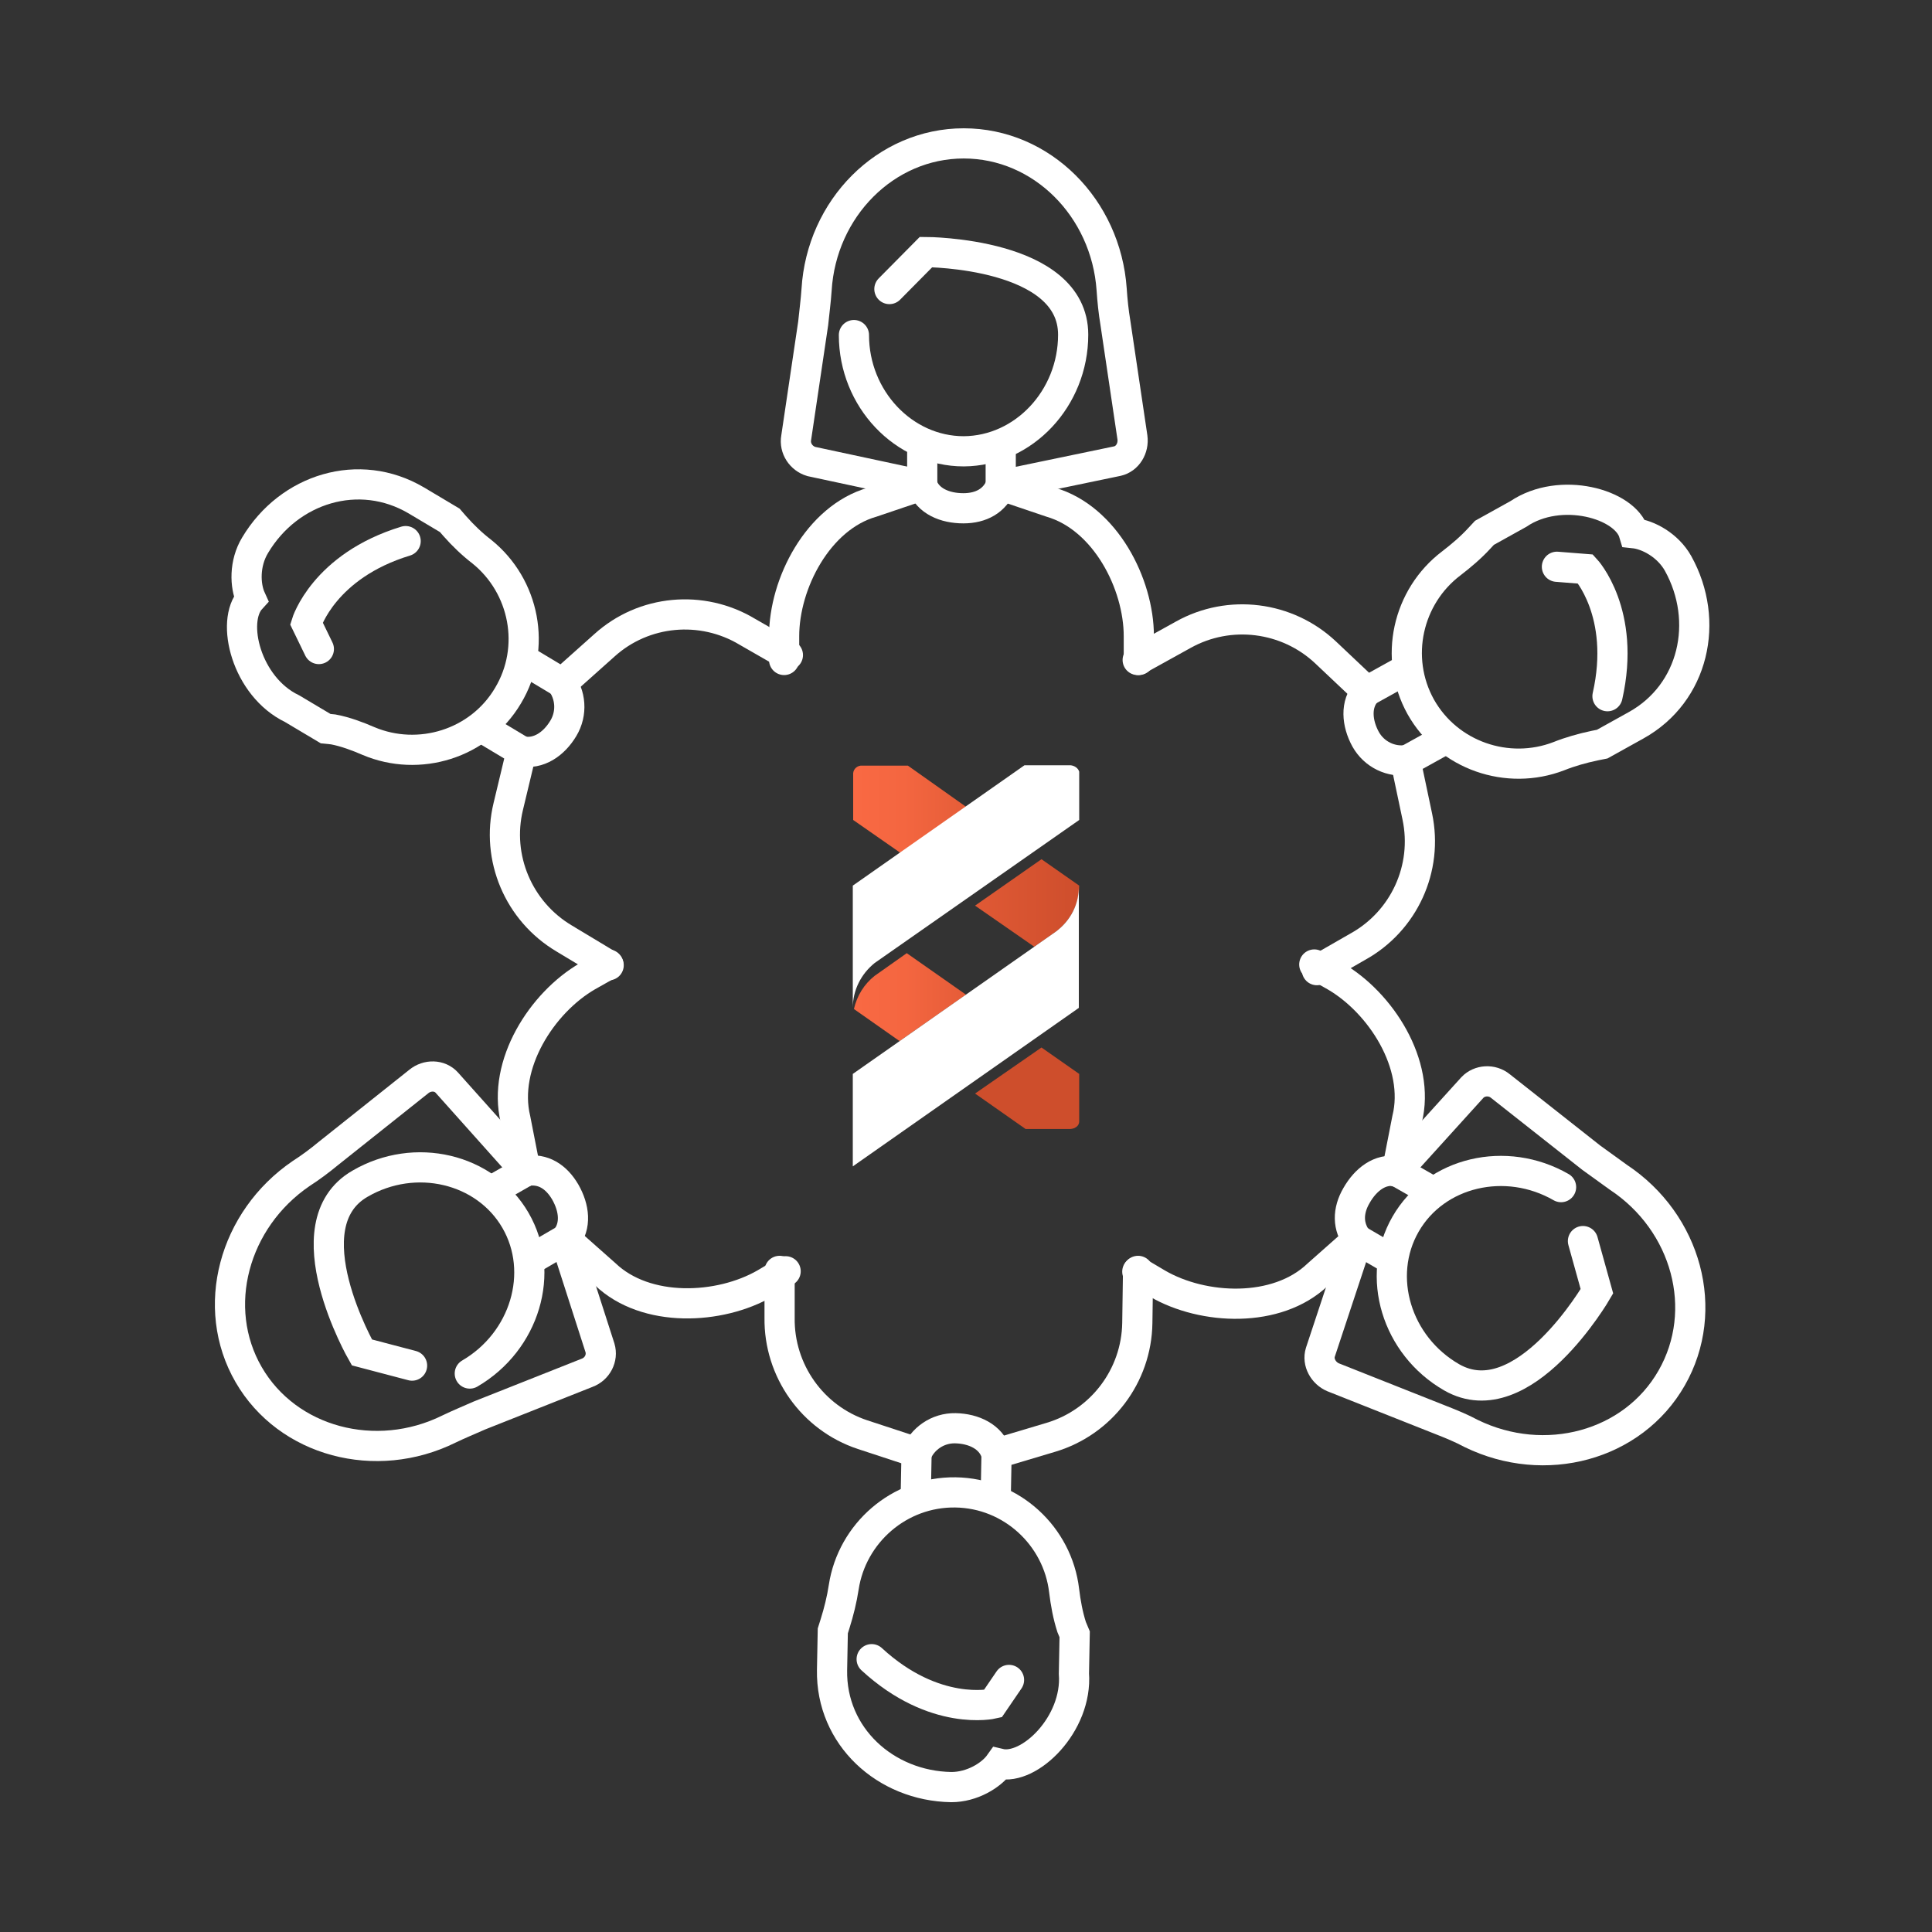 <svg xmlns="http://www.w3.org/2000/svg" xmlns:xlink="http://www.w3.org/1999/xlink" id="ab523232-6478-4cfe-925b-8c4ce329170d" x="0" y="0" version="1.1" viewBox="0 0 512 512" style="enable-background:new 0 0 512 512" xml:space="preserve"><rect x="0" y="0" width="512" height="512" fill="#333333" stroke="none"/><style type="text/css">.st0{fill:url(#SVGID_1_)}.st2{fill:#fff}.st5{fill:none;stroke:#fff;stroke-width:8;stroke-linecap:round;stroke-miterlimit:10}</style><g><linearGradient id="SVGID_1_" x1="226.051" x2="256" y1="-32.455" y2="-32.455" gradientTransform="matrix(1 0 0 -1 0 182)" gradientUnits="userSpaceOnUse"><stop offset="0" style="stop-color:#f96943"/><stop offset=".45" style="stop-color:#f46640"/><stop offset="1" style="stop-color:#e55d38"/></linearGradient><path d="M256,213.8l-15.4-10.9h-12.1c-1.2-0.1-2.3,0.8-2.4,2v12.4l12.5,8.7L256,213.8z" class="st0"/><linearGradient id="SVGID_00000078020271789295028240000013903474409928008862_" x1="258.444" x2="286" y1="-106.32" y2="-106.32" gradientTransform="matrix(1 0 0 -1 0 182)" gradientUnits="userSpaceOnUse"><stop offset="0" style="stop-color:#ce4e2c"/><stop offset="1" style="stop-color:#ce4e2c"/></linearGradient><path style="fill:url(#SVGID_00000078020271789295028240000013903474409928008862_)" d="M258.4,289.8l13.4,9.4h11.8 c0.3,0,0.7-0.1,1-0.2c0.3-0.1,0.5-0.3,0.7-0.4l0,0c0.4-0.3,0.7-0.8,0.7-1.4v-12.6l-10-7L258.4,289.8z"/><path d="M286,204.5v12.8l-54.2,37.9c-3.6,2.9-5.8,7.2-5.8,11.9v-32.4l45.5-31.9h12.2 C284.7,202.9,285.7,203.5,286,204.5z" class="st2"/><linearGradient id="SVGID_00000105427994535935852120000011271220961588006055_" x1="258.444" x2="285.966" y1="-57.318" y2="-57.318" gradientTransform="matrix(1 0 0 -1 0 182)" gradientUnits="userSpaceOnUse"><stop offset="0" style="stop-color:#e05935"/><stop offset="1" style="stop-color:#ce4e2c"/></linearGradient><path style="fill:url(#SVGID_00000105427994535935852120000011271220961588006055_)" d="M274.1,250.9l5.7-4l0,0 c3.9-2.9,6.2-7.4,6.2-12.2l-10-7L258.4,240L274.1,250.9z"/><linearGradient id="SVGID_00000126288789833755012520000001631182223409629325_" x1="226.337" x2="256" y1="-82.261" y2="-82.261" gradientTransform="matrix(1 0 0 -1 0 182)" gradientUnits="userSpaceOnUse"><stop offset="0" style="stop-color:#f96943"/><stop offset=".46" style="stop-color:#f46640"/><stop offset="1" style="stop-color:#e55c38"/></linearGradient><path style="fill:url(#SVGID_00000126288789833755012520000001631182223409629325_)" d="M256,263.6l-15.7-11l-8.5,6 c-2.8,2.2-4.7,5.3-5.5,8.8l12.1,8.5L256,263.6z"/><path d="M279.8,246.9L279.8,246.9l-53.8,37.7v24.5l59.9-42v-32.4C286,239.6,283.7,244,279.8,246.9z" class="st2"/></g><g><path d="M84.5,172l-3.3-6.8c0,0,4.6-15.2,26.3-21.8" class="st5"/><path d="M86.3,193.1l-8.9-5.3c-12.1-5.8-16.4-23.1-10.9-29.1c-1.6-3.5-1.8-9.4,1.1-14.2c9-15.1,27.6-20.8,42.7-11.9 l8.9,5.3l0,0l1.3,1.5c2.2,2.5,4.6,4.8,7.2,6.8c11.3,9.1,14.6,25.4,6.9,38.2c-7.6,12.8-23.6,17.6-36.9,12c-3-1.3-6.2-2.5-9.4-3.1 L86.3,193.1z" class="st5"/><path d="M208.8,173.6l-10.8-6.2c-12-7.2-27.4-5.8-37.8,3.6l-11.2,10l-9-5.4" class="st5"/><path d="M129.2,193.7l9,5.4l-3.5,14.6c-3.3,13.6,2.7,27.8,14.8,35l11.8,7.1" class="st5"/><path d="M138.2,199.1c4.5,0.9,8.6-1.9,11.1-6.1c2.4-4,2-9-0.8-12.5" class="st5"/></g><g><path d="M267.4,445.2l-4.3,6.3c0,0-15.4,3.6-32.1-11.8" class="st5"/><path d="M284.8,433.1l-0.2,10.4c1,13.4-11.8,25.8-19.7,23.9c-2.2,3.1-7.3,6.2-12.8,6.2c-17.5-0.3-31.9-13.5-31.6-31 l0.2-10.4l0,0l0.6-1.9c1-3.2,1.8-6.4,2.3-9.7c2.2-14.3,14.7-25.3,29.6-25.1c14.9,0.2,27.1,11.6,28.8,26c0.4,3.3,1,6.6,2,9.7 L284.8,433.1z" class="st5"/><path d="M206.6,336.8l0,12.4c-0.2,14,8.7,26.6,22,31l14.3,4.7l-0.2,10.5" class="st5"/><path d="M263.9,395.7l0.2-10.5l14.4-4.3c13.4-4,22.7-16.3,22.9-30.3l0.2-13.8" class="st5"/><path d="M264,385.1c-1.4-4.4-6-6.5-10.8-6.6c-4.7-0.1-8.8,2.8-10.4,6.9" class="st5"/></g><g><path d="M412.6,150.2l7.6,0.6c0,0,10.8,11.6,5.8,33.7" class="st5"/><path d="M393.4,141.2l9-5c11.1-7.5,28.3-2.7,30.6,5.1c3.8,0.4,9,3.2,11.7,8c8.5,15.3,4.2,34.4-11.1,42.9l-9,5l0,0 l-2,0.4c-3.3,0.7-6.5,1.6-9.5,2.8c-13.5,5.2-29.3-0.1-36.6-13.1c-7.2-13-3.5-29.2,8.1-38c2.6-2,5.2-4.2,7.4-6.6L393.4,141.2z" class="st5"/><path d="M349,257.1l10.8-6.2c12.3-6.8,18.7-20.8,15.8-34.5l-3.1-14.7l9.2-5.1" class="st5"/><path d="M371.4,178.1l-9.2,5.1l-10.9-10.3c-10.2-9.6-25.5-11.5-37.7-4.7l-12.1,6.7" class="st5"/><path d="M362.2,183.2c-3.1,3.4-2.6,8.5-0.3,12.7c2.3,4.1,6.8,6.2,11.2,5.5" class="st5"/></g><g><path d="M244.4,118.1l0,10.5l-13.3,4.5c-14.3,4.1-23.3,21.5-23.3,35.5l0,6.3" class="st5"/><path d="M301.8,174.9l0-6.3c0-13.9-8.9-31.3-23.3-35.5l-13.3-4.5l0-10.5" class="st5"/><path d="M244.4,128.6c1.5,4.2,6,6.1,10.9,6.1c4.7,0,8.4-2,10-6.2" class="st5"/><g><path d="M235.7,76.6l9.7-9.8c0,0,39,0.1,39,21.9c0,16.9-13.1,30.8-29,30.9c-15.9,0-29.1-13.9-29.1-30.8" class="st5"/></g><path d="M265.3,128.6l30.8-6.4c2.7-0.6,4.4-3.4,4-6.3l-4.5-30.3c-0.5-3-0.8-5.9-1-8.9C293.1,55.1,276.1,38,255.4,38 c-20.7,0-37.7,17.2-39,38.8c-0.2,3-0.6,5.9-0.9,8.9L211,116c-0.5,2.8,1.3,5.5,4,6.3l29.4,6.3" class="st5"/></g><g><path d="M140.8,333.7l9.1-5.3l10.5,9.3c10.8,10.3,30.3,9.4,42.4,2.4l5.4-3.2" class="st5"/><path d="M161.2,255.6l-5.5,3.1c-12.1,7-22.6,23.4-19.1,37.9l2.7,13.8l-9.1,5.2" class="st5"/><path d="M149.9,328.4c2.9-3.5,2.3-8.3-0.1-12.5c-2.4-4.1-5.9-6.3-10.3-5.6" class="st5"/><g><path d="M109.2,361.9l-13.3-3.5c0,0-19.4-33.8-0.5-44.7c14.6-8.5,33.2-4.1,41.2,9.7c8,13.8,2.5,32.1-12.1,40.6" class="st5"/></g><path d="M139.4,310.4l-21-23.5c-1.9-2.1-5.2-2.1-7.4-0.3l-24,19.1c-2.3,1.9-4.7,3.7-7.2,5.3 c-17.9,12.2-24.2,35.5-13.9,53.3s33.7,24,53.1,14.4c2.7-1.3,5.4-2.4,8.1-3.6l28.5-11.3c2.7-1,4.2-3.9,3.4-6.6l-9.2-28.6" class="st5"/></g><g><path d="M379.3,315.6l-9.1-5.2l2.7-13.8c3.6-14.5-7-30.9-19.1-37.9l-5.5-3.1" class="st5"/><path d="M301.4,337l5.4,3.2c12.1,7,31.6,7.9,42.4-2.4l10.5-9.3l9.1,5.3" class="st5"/><path d="M370.2,310.4c-4.5-0.8-8.3,2.2-10.7,6.4c-2.4,4.1-2.4,8.3,0.3,11.8" class="st5"/><g><path d="M419.5,328.9l3.7,13.3c0,0-19.5,33.7-38.5,22.8c-14.6-8.4-20.2-26.7-12.2-40.6s26.6-18.2,41.2-9.8" class="st5"/></g><path d="M359.8,328.5l-9.9,29.9c-0.8,2.6,0.8,5.5,3.4,6.6l28.5,11.3c2.8,1.1,5.5,2.2,8.1,3.6 c19.5,9.5,42.8,3.3,53.1-14.7s4-41.2-14.1-53.2c-2.4-1.7-4.8-3.5-7.2-5.2l-24.1-19c-2.2-1.8-5.5-1.6-7.4,0.4l-20.2,22.3" class="st5"/></g></svg>